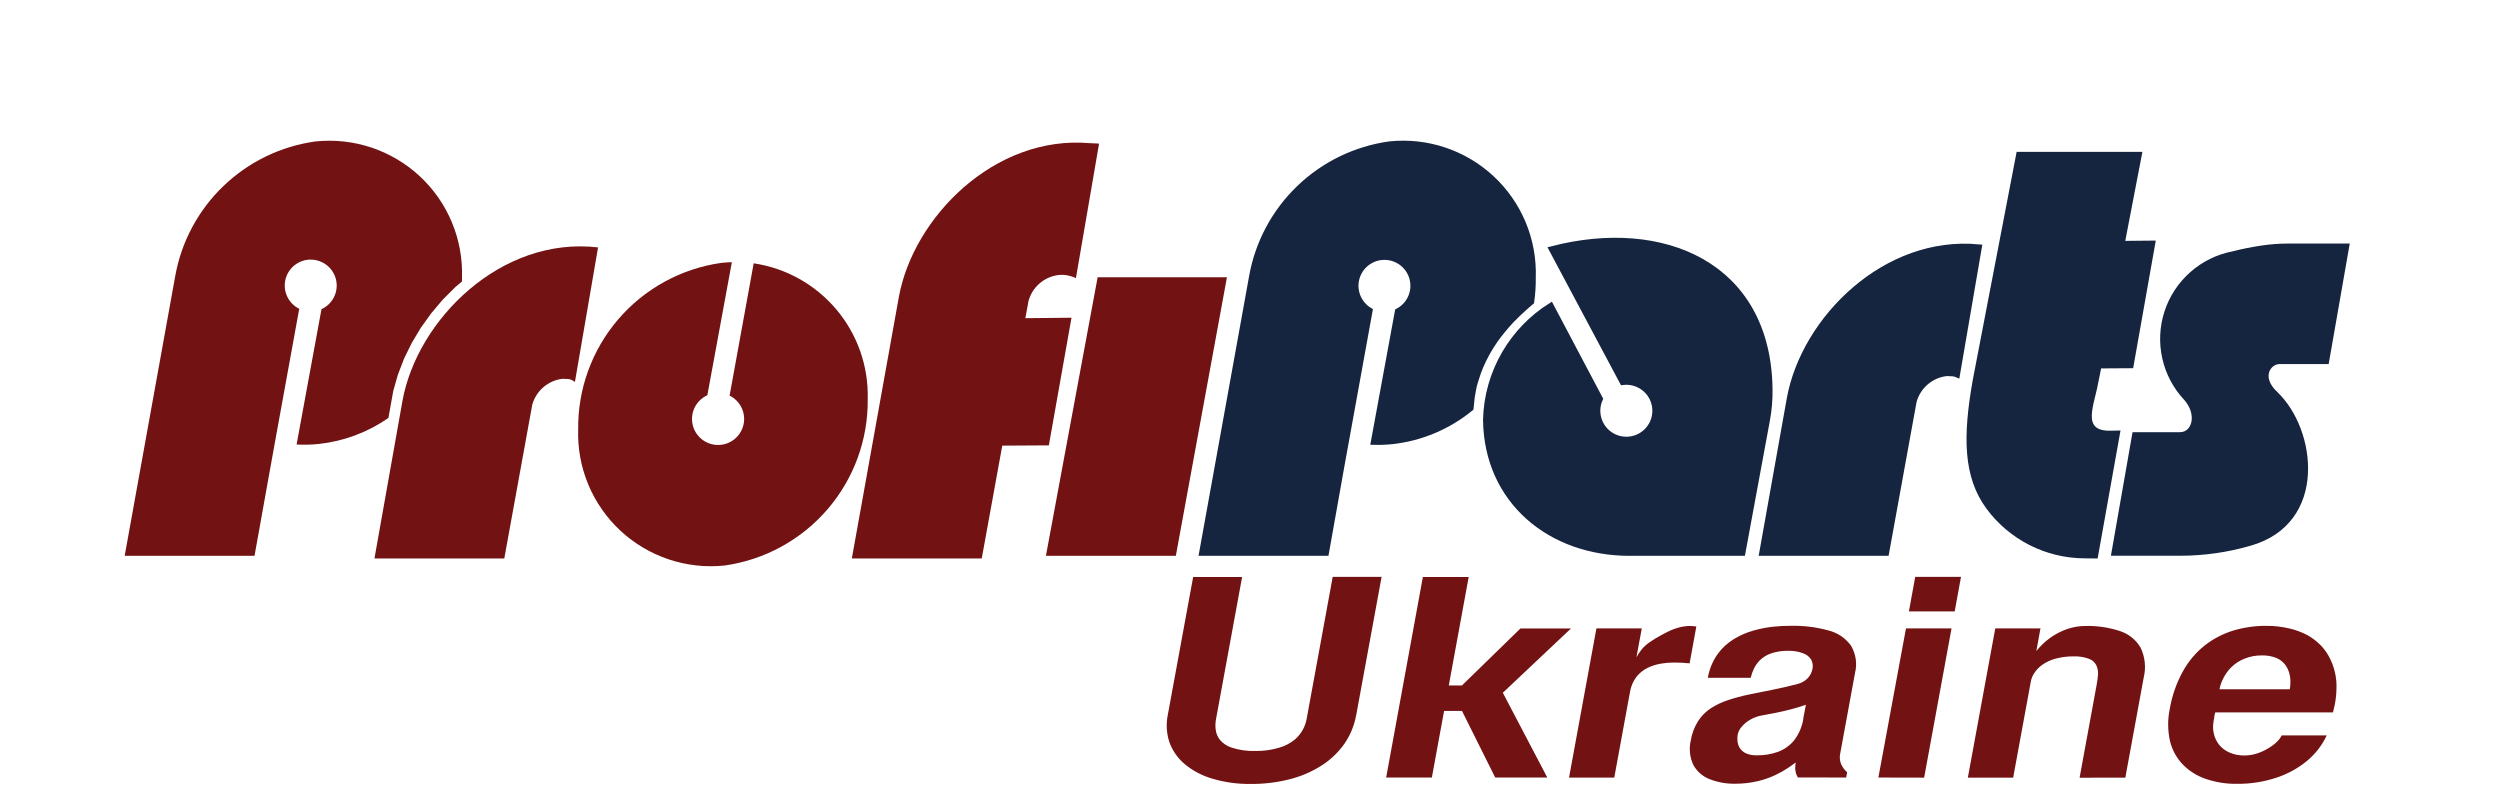 <svg width="782" height="246" viewBox="0 0 782 246" fill="none" xmlns="http://www.w3.org/2000/svg">
<g opacity="0.7" filter="url(#filter0_f)">
<path d="M556.876 170.292L565.523 121.864L565.523 121.864C567.762 109.303 575.391 96.492 586.249 87.267C596.844 78.265 610.443 72.735 625.011 74.118L618.151 114.042C618.089 114.015 618.024 113.989 617.956 113.964C617.312 113.73 616.463 113.648 614.972 113.648H614.913L614.856 113.654C612.434 113.937 610.154 114.936 608.305 116.523L608.305 116.523C606.457 118.11 605.127 120.213 604.485 122.561L604.473 122.603L604.465 122.645L595.798 170.292H556.876Z" fill="white" stroke="white" stroke-width="2"/>
<path d="M688.577 170.284H667.902L674.373 133.329H688.481C691.028 133.329 692.676 131.459 693.093 129.145C693.508 126.846 692.769 124.025 690.656 121.586L690.642 121.569L690.627 121.554C687.286 118.015 684.959 113.645 683.891 108.901L683.891 108.901C682.822 104.157 683.05 99.213 684.551 94.588C686.052 89.962 688.772 85.824 692.425 82.606L692.425 82.606C696.078 79.389 700.531 77.21 705.316 76.299L705.347 76.293L705.377 76.285C708.346 75.527 711.354 74.925 714.387 74.482L714.388 74.481C717.154 74.074 719.944 73.869 722.739 73.868C722.739 73.868 722.739 73.868 722.74 73.868L740.81 73.868L734.515 109.871H719.805C718.062 109.871 716.246 111.167 715.635 113.148C714.995 115.219 715.708 117.784 718.429 120.358L718.43 120.359C724.461 126.056 728.385 136.12 727.814 145.607C727.247 155.014 722.279 163.755 710.583 167.123L710.58 167.124C703.433 169.215 696.024 170.278 688.577 170.284Z" fill="white" stroke="white" stroke-width="2"/>
<path d="M380.307 170.308L396.005 83.479L396.006 83.473C397.868 72.815 403.073 63.022 410.871 55.506C418.665 47.995 428.647 43.146 439.378 41.658C445.174 41.057 451.033 41.701 456.559 43.546C462.091 45.394 467.162 48.403 471.431 52.37L471.431 52.37C475.7 56.337 479.068 61.171 481.308 66.546L481.308 66.547C483.548 71.922 484.609 77.714 484.419 83.532L484.418 83.555L484.419 83.578C484.452 86.121 484.287 88.663 483.925 91.18C483.389 91.622 482.853 92.083 482.318 92.562C480.697 93.986 479.156 95.452 477.655 96.998L477.648 97.005L477.641 97.013C475.825 98.963 474.128 101.023 472.562 103.179L472.553 103.192L472.544 103.205C471.642 104.535 470.802 105.862 470.001 107.273C469.189 108.704 468.523 110.159 467.872 111.636C467.31 112.909 466.891 114.233 466.483 115.522C466.399 115.786 466.316 116.049 466.232 116.309C465.757 117.783 465.505 119.308 465.261 120.781C465.231 120.963 465.201 121.143 465.171 121.323L465.169 121.339L465.166 121.355C465.015 122.487 464.895 123.607 464.807 124.726C457.787 130.483 449.243 134.089 440.208 135.103C438.291 135.302 436.364 135.377 434.439 135.327L441.994 94.298C443.673 93.415 445.041 92.031 445.904 90.333C446.847 88.476 447.129 86.354 446.704 84.315C446.278 82.277 445.17 80.444 443.563 79.118C441.956 77.793 439.944 77.052 437.86 77.019C435.776 76.986 433.741 77.661 432.092 78.935C430.444 80.209 429.277 82.005 428.787 84.029C428.297 86.053 428.51 88.183 429.394 90.069C430.169 91.724 431.418 93.105 432.975 94.041L425.514 135.15L425.513 135.151L424.784 139.15L424.784 139.153L423.902 144.049L423.902 144.051L419.223 170.308H380.307Z" fill="white" stroke="white" stroke-width="2"/>
<path fill-rule="evenodd" clip-rule="evenodd" d="M81.531 171.307H40.604L56.507 83.3C58.411 72.432 63.724 62.449 71.678 54.79C79.633 47.13 89.819 42.189 100.768 40.68C106.712 40.061 112.719 40.72 118.387 42.613C124.054 44.505 129.25 47.587 133.624 51.652C137.998 55.716 141.45 60.669 143.745 66.176C146.042 71.683 147.13 77.618 146.936 83.58V84.828L144.836 86.596L140.829 90.596L137.19 94.917L133.919 99.477L131.074 104.237L128.669 109.15L126.73 114.198L125.271 119.319L123.74 127.847C117.241 132.361 109.712 135.178 101.842 136.04C99.501 136.286 97.146 136.344 94.796 136.216L102.643 93.556C104.345 92.782 105.73 91.451 106.569 89.782C107.407 88.113 107.648 86.209 107.252 84.384C106.856 82.56 105.847 80.926 104.391 79.753C102.936 78.581 101.123 77.941 99.253 77.939H98.796C96.989 78.04 95.266 78.735 93.896 79.917C92.527 81.098 91.588 82.699 91.227 84.469C90.865 86.24 91.101 88.079 91.897 89.702C92.694 91.324 94.006 92.637 95.63 93.436L88.015 135.248L87.783 136.56L86.412 144.145L81.531 171.307Z" fill="white"/>
<path fill-rule="evenodd" clip-rule="evenodd" d="M189.827 74.085L182.533 116.488C181.371 115.856 181.587 115.504 178.613 115.504C176.392 115.769 174.3 116.687 172.603 118.141C170.907 119.596 169.681 121.521 169.083 123.673L160.266 172.141H119.339L128.156 122.537C132.757 96.91 159.216 70.492 189.827 74.085Z" fill="white"/>
<path fill-rule="evenodd" clip-rule="evenodd" d="M228.653 78.965C229.792 78.844 230.898 78.781 232.004 78.74L224.277 120.688C222.575 121.455 221.186 122.776 220.338 124.436C219.489 126.096 219.233 127.994 219.61 129.819C219.987 131.644 220.975 133.287 222.413 134.476C223.849 135.664 225.649 136.33 227.515 136.362C229.382 136.394 231.204 135.791 232.68 134.652C234.157 133.512 235.202 131.904 235.641 130.094C236.08 128.282 235.89 126.377 235.099 124.688C234.307 123.001 232.965 121.632 231.29 120.808L238.881 79.1C249.07 80.619 258.351 85.806 264.974 93.683C271.596 101.561 275.102 111.584 274.83 121.864C274.984 134.589 270.493 146.935 262.195 156.597C253.896 166.257 242.358 172.573 229.735 174.365C223.79 174.982 217.783 174.322 212.114 172.428C206.447 170.535 201.251 167.452 196.876 163.388C192.501 159.322 189.05 154.369 186.753 148.862C184.456 143.354 183.366 137.42 183.559 131.457C183.41 118.734 187.904 106.392 196.201 96.733C204.499 87.074 216.034 80.758 228.653 78.965Z" fill="white"/>
<path fill-rule="evenodd" clip-rule="evenodd" d="M371.953 171.308H331.002L347.305 83.501H388.064L371.953 171.308Z" fill="white"/>
<path fill-rule="evenodd" clip-rule="evenodd" d="M331.924 136.49L339.065 96.254L324.517 96.398L325.519 90.958C326.109 88.801 327.332 86.87 329.03 85.413C330.729 83.956 332.825 83.039 335.05 82.781C336.91 82.615 338.78 82.958 340.46 83.773L347.754 41.37C347.273 41.314 345.301 41.266 344.82 41.226C314.827 38.609 289.153 64.612 284.625 89.822L269.82 172.149H310.771L317.239 136.578L331.924 136.49Z" fill="white"/>
<path d="M675.432 44.962L670.258 71.839L670.027 73.04L671.25 73.028L679.664 72.944L672.886 111.173L663.619 111.231L662.805 111.237L662.645 112.035L661.844 116.035L661.842 116.045L661.84 116.055C661.573 117.543 661.213 119.019 660.859 120.472C660.754 120.904 660.649 121.334 660.547 121.761C660.112 123.59 659.73 125.392 659.688 126.972C659.647 128.551 659.942 130.099 661.063 131.232C662.177 132.358 663.901 132.865 666.223 132.865C666.387 132.865 667.151 132.85 667.914 132.834L667.993 132.833C668.18 132.829 668.366 132.825 668.543 132.822L661.693 171.138C660.536 171.123 658.678 171.101 658.22 171.1C652.392 171.05 646.655 169.647 641.464 167.003L641.464 167.003C636.271 164.359 631.767 160.546 628.305 155.865C621.215 146.26 620.971 133.825 624.171 115.958C624.172 115.956 624.172 115.954 624.172 115.952L637.825 44.962H675.432Z" fill="white" stroke="white" stroke-width="2"/>
<path d="M559.05 118.819L559.05 118.823C559.098 122.005 558.835 125.183 558.265 128.315C558.265 128.316 558.265 128.317 558.265 128.317L550.505 170.308H514.939C490.137 170.308 470.077 154.029 469.787 128.408C469.972 121.059 472.014 113.876 475.722 107.524C479.255 101.471 484.194 96.359 490.115 92.617L505.563 121.837C504.789 123.57 504.569 125.504 504.941 127.374L504.941 127.374C505.35 129.419 506.442 131.264 508.039 132.607L508.039 132.607C509.636 133.949 511.643 134.709 513.73 134.762C515.817 134.815 517.86 134.158 519.523 132.899C521.187 131.64 522.373 129.852 522.884 127.83C523.396 125.809 523.203 123.674 522.338 121.776C521.472 119.878 519.986 118.331 518.125 117.389L518.125 117.389C516.489 116.561 514.648 116.243 512.84 116.465L490.582 74.698C508.087 70.165 524.959 71.456 537.543 78.57C550.32 85.793 558.821 99.097 559.05 118.819Z" fill="white" stroke="white" stroke-width="2"/>
</g>
<g opacity="0.3" filter="url(#filter1_if)">
<path d="M556.876 170.292L565.523 121.864L565.523 121.864C567.762 109.303 575.391 96.492 586.249 87.267C596.844 78.265 610.443 72.735 625.011 74.118L618.151 114.042C618.089 114.015 618.024 113.989 617.956 113.964C617.312 113.73 616.463 113.648 614.972 113.648H614.913L614.856 113.654C612.434 113.937 610.154 114.936 608.305 116.523L608.305 116.523C606.457 118.11 605.127 120.213 604.485 122.561L604.473 122.603L604.465 122.645L595.798 170.292H556.876Z" fill="white" stroke="white" stroke-width="2"/>
<path d="M688.577 170.284H667.902L674.373 133.329H688.481C691.028 133.329 692.676 131.459 693.093 129.145C693.508 126.846 692.769 124.025 690.656 121.586L690.642 121.569L690.627 121.554C687.286 118.015 684.959 113.645 683.891 108.901L683.891 108.901C682.822 104.157 683.05 99.213 684.551 94.588C686.052 89.962 688.772 85.824 692.425 82.606L692.425 82.606C696.078 79.389 700.531 77.21 705.316 76.299L705.347 76.293L705.377 76.285C708.346 75.527 711.354 74.925 714.387 74.482L714.388 74.481C717.154 74.074 719.944 73.869 722.739 73.868C722.739 73.868 722.739 73.868 722.74 73.868L740.81 73.868L734.515 109.871H719.805C718.062 109.871 716.246 111.167 715.635 113.148C714.995 115.219 715.708 117.784 718.429 120.358L718.43 120.359C724.461 126.056 728.385 136.12 727.814 145.607C727.247 155.014 722.279 163.755 710.583 167.123L710.58 167.124C703.433 169.215 696.024 170.278 688.577 170.284Z" fill="white" stroke="white" stroke-width="2"/>
<path d="M380.307 170.308L396.005 83.479L396.006 83.473C397.868 72.815 403.073 63.022 410.871 55.506C418.665 47.995 428.647 43.146 439.378 41.658C445.174 41.057 451.033 41.701 456.559 43.546C462.091 45.394 467.162 48.403 471.431 52.37L471.431 52.37C475.7 56.337 479.068 61.171 481.308 66.546L481.308 66.547C483.548 71.922 484.609 77.714 484.419 83.532L484.418 83.555L484.419 83.578C484.452 86.121 484.287 88.663 483.925 91.18C483.389 91.622 482.853 92.083 482.318 92.562C480.697 93.986 479.156 95.452 477.655 96.998L477.648 97.005L477.641 97.013C475.825 98.963 474.128 101.023 472.562 103.179L472.553 103.192L472.544 103.205C471.642 104.535 470.802 105.862 470.001 107.273C469.189 108.704 468.523 110.159 467.872 111.636C467.31 112.909 466.891 114.233 466.483 115.522C466.399 115.786 466.316 116.049 466.232 116.309C465.757 117.783 465.505 119.308 465.261 120.781C465.231 120.963 465.201 121.143 465.171 121.323L465.169 121.339L465.166 121.355C465.015 122.487 464.895 123.607 464.807 124.726C457.787 130.483 449.243 134.089 440.208 135.103C438.291 135.302 436.364 135.377 434.439 135.327L441.994 94.298C443.673 93.415 445.041 92.031 445.904 90.333C446.847 88.476 447.129 86.354 446.704 84.315C446.278 82.277 445.17 80.444 443.563 79.118C441.956 77.793 439.944 77.052 437.86 77.019C435.776 76.986 433.741 77.661 432.092 78.935C430.444 80.209 429.277 82.005 428.787 84.029C428.297 86.053 428.51 88.183 429.394 90.069C430.169 91.724 431.418 93.105 432.975 94.041L425.514 135.15L425.513 135.151L424.784 139.15L424.784 139.153L423.902 144.049L423.902 144.051L419.223 170.308H380.307Z" fill="white" stroke="white" stroke-width="2"/>
<path fill-rule="evenodd" clip-rule="evenodd" d="M81.531 171.307H40.604L56.507 83.3C58.411 72.432 63.724 62.449 71.678 54.79C79.633 47.13 89.819 42.189 100.768 40.68C106.712 40.061 112.719 40.72 118.387 42.613C124.054 44.505 129.25 47.587 133.624 51.652C137.998 55.716 141.45 60.669 143.745 66.176C146.042 71.683 147.13 77.618 146.936 83.58V84.828L144.836 86.596L140.829 90.596L137.19 94.917L133.919 99.477L131.074 104.237L128.669 109.15L126.73 114.198L125.271 119.319L123.74 127.847C117.241 132.361 109.712 135.178 101.842 136.04C99.501 136.286 97.146 136.344 94.796 136.216L102.643 93.556C104.345 92.782 105.73 91.451 106.569 89.782C107.407 88.113 107.648 86.209 107.252 84.384C106.856 82.56 105.847 80.926 104.391 79.753C102.936 78.581 101.123 77.941 99.253 77.939H98.796C96.989 78.04 95.266 78.735 93.896 79.917C92.527 81.098 91.588 82.699 91.227 84.469C90.865 86.24 91.101 88.079 91.897 89.702C92.694 91.324 94.006 92.637 95.63 93.436L88.015 135.248L87.783 136.56L86.412 144.145L81.531 171.307Z" fill="white"/>
<path fill-rule="evenodd" clip-rule="evenodd" d="M189.827 74.085L182.533 116.488C181.371 115.856 181.587 115.504 178.613 115.504C176.392 115.769 174.3 116.687 172.603 118.141C170.907 119.596 169.681 121.521 169.083 123.673L160.266 172.141H119.339L128.156 122.537C132.757 96.91 159.216 70.492 189.827 74.085Z" fill="white"/>
<path fill-rule="evenodd" clip-rule="evenodd" d="M228.653 78.965C229.792 78.844 230.898 78.781 232.004 78.74L224.277 120.688C222.575 121.455 221.186 122.776 220.338 124.436C219.489 126.096 219.233 127.994 219.61 129.819C219.987 131.644 220.975 133.287 222.413 134.476C223.849 135.664 225.649 136.33 227.515 136.362C229.382 136.394 231.204 135.791 232.68 134.652C234.157 133.512 235.202 131.904 235.641 130.094C236.08 128.282 235.89 126.377 235.099 124.688C234.307 123.001 232.965 121.632 231.29 120.808L238.881 79.1C249.07 80.619 258.351 85.806 264.974 93.683C271.596 101.561 275.102 111.584 274.83 121.864C274.984 134.589 270.493 146.935 262.195 156.597C253.896 166.257 242.358 172.573 229.735 174.365C223.79 174.982 217.783 174.322 212.114 172.428C206.447 170.535 201.251 167.452 196.876 163.388C192.501 159.322 189.05 154.369 186.753 148.862C184.456 143.354 183.366 137.42 183.559 131.457C183.41 118.734 187.904 106.392 196.201 96.733C204.499 87.074 216.034 80.758 228.653 78.965Z" fill="white"/>
<path fill-rule="evenodd" clip-rule="evenodd" d="M371.953 171.308H331.002L347.305 83.501H388.064L371.953 171.308Z" fill="white"/>
<path fill-rule="evenodd" clip-rule="evenodd" d="M331.924 136.49L339.065 96.254L324.517 96.398L325.519 90.958C326.109 88.801 327.332 86.87 329.03 85.413C330.729 83.956 332.825 83.039 335.05 82.781C336.91 82.615 338.78 82.958 340.46 83.773L347.754 41.37C347.273 41.314 345.301 41.266 344.82 41.226C314.827 38.609 289.153 64.612 284.625 89.822L269.82 172.149H310.771L317.239 136.578L331.924 136.49Z" fill="white"/>
<path d="M675.432 44.962L670.258 71.839L670.027 73.04L671.25 73.028L679.664 72.944L672.886 111.173L663.619 111.231L662.805 111.237L662.645 112.035L661.844 116.035L661.842 116.045L661.84 116.055C661.573 117.543 661.213 119.019 660.859 120.472C660.754 120.904 660.649 121.334 660.547 121.761C660.112 123.59 659.73 125.392 659.688 126.972C659.647 128.551 659.942 130.099 661.063 131.232C662.177 132.358 663.901 132.865 666.223 132.865C666.387 132.865 667.151 132.85 667.914 132.834L667.993 132.833C668.18 132.829 668.366 132.825 668.543 132.822L661.693 171.138C660.536 171.123 658.678 171.101 658.22 171.1C652.392 171.05 646.655 169.647 641.464 167.003L641.464 167.003C636.271 164.359 631.767 160.546 628.305 155.865C621.215 146.26 620.971 133.825 624.171 115.958C624.172 115.956 624.172 115.954 624.172 115.952L637.825 44.962H675.432Z" fill="white" stroke="white" stroke-width="2"/>
<path d="M559.05 118.819L559.05 118.823C559.098 122.005 558.835 125.183 558.265 128.315C558.265 128.316 558.265 128.317 558.265 128.317L550.505 170.308H514.939C490.137 170.308 470.077 154.029 469.787 128.408C469.972 121.059 472.014 113.876 475.722 107.524C479.255 101.471 484.194 96.359 490.115 92.617L505.563 121.837C504.789 123.57 504.569 125.504 504.941 127.374L504.941 127.374C505.35 129.419 506.442 131.264 508.039 132.607L508.039 132.607C509.636 133.949 511.643 134.709 513.73 134.762C515.817 134.815 517.86 134.158 519.523 132.899C521.187 131.64 522.373 129.852 522.884 127.83C523.396 125.809 523.203 123.674 522.338 121.776C521.472 119.878 519.986 118.331 518.125 117.389L518.125 117.389C516.489 116.561 514.648 116.243 512.84 116.465L490.582 74.698C508.087 70.165 524.959 71.456 537.543 78.57C550.32 85.793 558.821 99.097 559.05 118.819Z" fill="white" stroke="white" stroke-width="2"/>
</g>
<g filter="url(#filter2_i)">
<path d="M618.902 77.426L612.098 117.025C612.039 116.999 611.978 116.975 611.913 116.951C611.272 116.718 610.429 116.637 608.949 116.637H608.891L608.833 116.644C606.429 116.924 604.164 117.916 602.329 119.492L602.947 120.212L602.329 119.492C600.494 121.067 599.173 123.155 598.535 125.487L598.524 125.529L598.516 125.572L589.916 172.846H551.31L559.889 124.799L559.889 124.799C562.11 112.337 569.679 99.626 580.452 90.473C590.962 81.543 604.452 76.057 618.902 77.426Z" fill="#15243F" stroke="#15243F" stroke-width="2"/>
<path d="M681.987 172.838H661.481L667.899 136.182H681.893C684.425 136.182 686.062 134.323 686.477 132.024C686.889 129.74 686.154 126.938 684.057 124.516L684.043 124.5L684.028 124.485C680.713 120.974 678.405 116.638 677.345 111.932L677.345 111.932C676.285 107.226 676.511 102.322 678 97.733C679.489 93.145 682.187 89.04 685.812 85.848L685.812 85.848C689.435 82.656 693.852 80.495 698.6 79.59L698.63 79.585L698.66 79.577C701.607 78.825 704.592 78.227 707.601 77.787L707.602 77.787C710.345 77.383 713.114 77.18 715.887 77.179C715.887 77.179 715.887 77.179 715.888 77.179L733.81 77.179L727.566 112.89H712.976C711.243 112.89 709.438 114.177 708.83 116.146C708.195 118.205 708.904 120.753 711.605 123.309L711.605 123.31C717.589 128.961 721.482 138.946 720.915 148.358C720.352 157.689 715.425 166.36 703.823 169.701L703.819 169.702C696.728 171.776 689.377 172.832 681.987 172.838Z" fill="#15243F" stroke="#15243F" stroke-width="2"/>
<path d="M376.099 172.862L391.675 86.709L391.676 86.704C393.523 76.129 398.687 66.413 406.424 58.956C414.157 51.503 424.06 46.693 434.707 45.217C440.458 44.62 446.27 45.259 451.753 47.09C457.241 48.923 462.272 51.908 466.507 55.844L466.507 55.844C470.743 59.78 474.084 64.576 476.306 69.909L476.307 69.909C478.529 75.242 479.582 80.988 479.393 86.761L479.393 86.784L479.393 86.806C479.425 89.329 479.262 91.85 478.903 94.346C478.372 94.784 477.841 95.24 477.311 95.715C475.702 97.129 474.173 98.583 472.684 100.117L472.677 100.125L472.67 100.132C470.867 102.068 469.183 104.112 467.629 106.252L467.62 106.265L467.611 106.278C466.716 107.598 465.882 108.915 465.087 110.316C464.281 111.735 463.62 113.179 462.974 114.645C462.417 115.909 462 117.223 461.595 118.502C461.512 118.764 461.429 119.025 461.346 119.283C460.875 120.746 460.625 122.26 460.383 123.722C460.353 123.902 460.324 124.081 460.294 124.259L460.291 124.276L460.289 124.292C460.138 125.414 460.02 126.524 459.933 127.633C452.968 133.344 444.492 136.921 435.529 137.927C433.631 138.125 431.722 138.199 429.814 138.15L437.309 97.449C438.975 96.572 440.333 95.198 441.189 93.513C442.125 91.669 442.406 89.561 441.983 87.536C441.56 85.512 440.46 83.692 438.864 82.375C437.268 81.058 435.27 80.323 433.2 80.29C431.13 80.257 429.11 80.928 427.472 82.193C425.835 83.458 424.676 85.242 424.189 87.252C423.702 89.262 423.914 91.377 424.792 93.251C425.561 94.893 426.8 96.263 428.344 97.192L420.941 137.98L420.941 137.981L420.217 141.95L420.217 141.952L419.342 146.811L419.342 146.812L414.7 172.862H376.099Z" fill="#15243F" stroke="#15243F" stroke-width="2"/>
<path fill-rule="evenodd" clip-rule="evenodd" d="M79.612 173.861H39L54.78 86.53C56.67 75.746 61.942 65.84 69.835 58.24C77.729 50.639 87.836 45.736 98.701 44.239C104.599 43.624 110.561 44.278 116.185 46.156C121.808 48.034 126.964 51.093 131.305 55.126C135.645 59.159 139.07 64.073 141.348 69.538C143.627 75.003 144.707 80.892 144.514 86.808V88.047L142.43 89.801L138.454 93.771L134.843 98.058L131.597 102.583L128.774 107.307L126.388 112.182L124.463 117.191L123.015 122.272L121.496 130.735C115.047 135.215 107.576 138.009 99.766 138.865C97.444 139.109 95.107 139.167 92.775 139.04L100.562 96.708C102.251 95.94 103.625 94.618 104.457 92.963C105.289 91.307 105.529 89.417 105.136 87.606C104.743 85.796 103.741 84.175 102.297 83.011C100.853 81.848 99.053 81.213 97.198 81.211H96.744C94.951 81.311 93.241 82.001 91.882 83.174C90.524 84.346 89.592 85.934 89.233 87.691C88.874 89.448 89.108 91.273 89.899 92.883C90.689 94.493 91.992 95.796 93.602 96.589L86.046 138.079L85.816 139.381L84.456 146.907L79.612 173.861Z" fill="#731213"/>
<path fill-rule="evenodd" clip-rule="evenodd" d="M187.075 77.386L179.837 119.463C178.684 118.836 178.898 118.487 175.948 118.487C173.744 118.749 171.668 119.66 169.984 121.103C168.3 122.547 167.084 124.458 166.491 126.592L157.741 174.688H117.13L125.879 125.465C130.444 100.036 156.699 73.821 187.075 77.386Z" fill="#731213"/>
<path fill-rule="evenodd" clip-rule="evenodd" d="M225.603 82.228C226.732 82.109 227.83 82.046 228.927 82.006L221.26 123.631C219.571 124.391 218.193 125.703 217.351 127.35C216.509 128.997 216.255 130.881 216.628 132.692C217.003 134.503 217.984 136.132 219.41 137.312C220.835 138.492 222.622 139.152 224.473 139.184C226.326 139.216 228.133 138.617 229.599 137.487C231.064 136.356 232.101 134.761 232.537 132.964C232.973 131.167 232.783 129.275 231.998 127.6C231.213 125.926 229.881 124.568 228.219 123.75L235.752 82.363C245.862 83.87 255.072 89.017 261.643 96.834C268.215 104.65 271.694 114.597 271.424 124.798C271.577 137.425 267.12 149.676 258.886 159.263C250.651 168.85 239.202 175.117 226.676 176.894C220.777 177.507 214.816 176.852 209.191 174.973C203.567 173.095 198.411 170.035 194.07 166.002C189.729 161.968 186.304 157.053 184.024 151.588C181.745 146.122 180.664 140.234 180.855 134.317C180.707 121.692 185.167 109.444 193.4 99.86C201.634 90.275 213.08 84.008 225.603 82.228Z" fill="#731213"/>
<path fill-rule="evenodd" clip-rule="evenodd" d="M367.8 173.862H327.164L343.342 86.73H383.787L367.8 173.862Z" fill="#731213"/>
<path fill-rule="evenodd" clip-rule="evenodd" d="M328.079 139.311L335.166 99.385L320.73 99.528L321.724 94.129C322.309 91.989 323.522 90.073 325.208 88.627C326.893 87.181 328.974 86.272 331.181 86.016C333.027 85.851 334.882 86.191 336.55 87L343.787 44.923C343.31 44.867 341.354 44.819 340.876 44.78C311.114 42.184 285.638 67.986 281.144 93.002L266.453 174.695H307.089L313.508 139.398L328.079 139.311Z" fill="#731213"/>
<path d="M668.934 48.495L663.802 75.156L663.571 76.357L664.794 76.345L673.134 76.262L666.411 114.181L657.222 114.239L656.408 114.244L656.248 115.043L655.452 119.012L655.45 119.022L655.449 119.032C655.184 120.508 654.827 121.973 654.475 123.414C654.371 123.843 654.267 124.269 654.166 124.694C653.734 126.509 653.354 128.298 653.314 129.866C653.273 131.434 653.565 132.972 654.68 134.099C655.787 135.218 657.501 135.722 659.805 135.722C659.968 135.722 660.723 135.707 661.479 135.692L661.562 135.69C661.745 135.686 661.926 135.683 662.099 135.679L655.304 173.684C654.155 173.67 652.318 173.648 651.864 173.648C646.082 173.597 640.391 172.206 635.241 169.583L635.241 169.583C630.089 166.96 625.62 163.177 622.185 158.533C615.152 149.004 614.909 136.668 618.085 118.939C618.085 118.937 618.086 118.935 618.086 118.932L631.632 48.495H668.934Z" fill="#15243F" stroke="#15243F" stroke-width="2"/>
<path d="M553.45 121.777L553.45 121.78C553.498 124.937 553.237 128.091 552.671 131.198C552.671 131.199 552.671 131.199 552.671 131.2L544.972 172.862H509.686C485.079 172.862 465.177 156.711 464.889 131.291C465.073 124 467.098 116.874 470.777 110.572C474.282 104.569 479.179 99.499 485.05 95.786L500.374 124.771C499.606 126.491 499.388 128.411 499.758 130.266L499.758 130.267C500.163 132.298 501.248 134.13 502.834 135.464L502.834 135.464C504.421 136.797 506.414 137.552 508.486 137.605C510.559 137.657 512.587 137.005 514.24 135.754C515.892 134.503 517.07 132.728 517.577 130.72C518.085 128.713 517.894 126.592 517.035 124.708C516.175 122.823 514.7 121.286 512.851 120.35L512.851 120.35C511.228 119.529 509.402 119.212 507.607 119.432L485.528 77.999C502.893 73.505 519.629 74.787 532.112 81.843C544.788 89.009 553.223 102.209 553.45 121.777Z" fill="#15243F" stroke="#15243F" stroke-width="2"/>
<path fill-rule="evenodd" clip-rule="evenodd" d="M424.211 223.755L432.165 180.452H416.869L408.731 224.818C408.525 225.948 408.152 227.042 407.624 228.065C406.956 229.329 406.051 230.456 404.959 231.387C403.537 232.528 401.898 233.375 400.14 233.879C397.694 234.605 395.15 234.95 392.597 234.901C390.136 234.979 387.68 234.633 385.338 233.879C383.861 233.43 382.547 232.564 381.558 231.387C380.813 230.426 380.36 229.273 380.251 228.065C380.127 226.982 380.175 225.887 380.393 224.818L388.532 180.485H373.219L365.256 223.788C364.696 226.648 364.903 229.604 365.86 232.359C366.86 235.008 368.545 237.351 370.746 239.153C373.287 241.203 376.221 242.721 379.371 243.613C383.203 244.734 387.185 245.274 391.18 245.215C395.422 245.26 399.651 244.737 403.752 243.662C407.288 242.737 410.649 241.248 413.701 239.252C416.434 237.455 418.793 235.155 420.649 232.475C422.422 229.853 423.626 226.895 424.186 223.788L424.211 223.755ZM447.881 243.214L451.711 222.376H457.31L467.703 243.214H483.996L470.083 216.696L491.405 196.581H475.598L457.301 214.412H453.178L459.405 180.493H445.073L433.59 243.214H447.881ZM528.586 207.502C526.985 207.326 525.376 207.239 523.766 207.244C522.362 207.234 520.96 207.346 519.575 207.577C518.123 207.819 516.712 208.263 515.385 208.897C514.038 209.563 512.852 210.51 511.906 211.671C510.865 213.054 510.17 214.663 509.878 216.363L504.941 243.239H490.794L499.359 196.564H513.549L511.873 205.608C512.346 204.761 512.885 203.95 513.482 203.183C514.164 202.355 514.956 201.623 515.837 201.007C517.171 200.061 518.571 199.212 520.028 198.466C520.824 198.017 521.654 197.635 522.542 197.195C523.485 196.777 524.464 196.443 525.468 196.198C526.565 195.931 527.69 195.797 528.82 195.8C529.101 195.795 529.381 195.814 529.658 195.858C529.978 195.879 530.298 195.918 530.614 195.974L528.51 207.502H528.586ZM577.483 243.214L577.785 241.553C576.988 240.868 576.352 240.017 575.924 239.061C575.522 238.11 575.394 237.066 575.555 236.047L580.24 210.558C580.978 207.651 580.536 204.574 579.008 201.987C577.312 199.627 574.826 197.938 571.993 197.22C568.117 196.144 564.099 195.651 560.075 195.758C558.291 195.747 556.509 195.835 554.736 196.024C552.613 196.247 550.516 196.656 548.466 197.245C546.292 197.853 544.215 198.761 542.298 199.944C540.297 201.166 538.566 202.776 537.21 204.678C535.686 206.882 534.66 209.386 534.201 212.02H547.611C547.845 211.053 548.176 210.113 548.6 209.213C549.081 208.202 549.733 207.28 550.528 206.489C551.498 205.563 552.655 204.853 553.923 204.404C555.632 203.825 557.43 203.544 559.236 203.573C560.883 203.516 562.524 203.784 564.064 204.362C565.114 204.734 566.002 205.453 566.579 206.397C567.017 207.283 567.144 208.288 566.939 209.254C566.732 210.313 566.237 211.296 565.506 212.095C564.674 212.958 563.623 213.584 562.463 213.905C559.706 214.636 557.007 215.251 554.409 215.765C551.81 216.28 549.313 216.779 546.974 217.269C544.761 217.723 542.577 218.311 540.437 219.029C538.541 219.652 536.735 220.518 535.064 221.604C533.488 222.657 532.149 224.022 531.133 225.615C529.984 227.457 529.215 229.506 528.87 231.645C528.272 234.195 528.552 236.87 529.667 239.244C530.765 241.266 532.545 242.841 534.696 243.696C537.313 244.723 540.112 245.217 542.926 245.149C545.292 245.147 547.65 244.869 549.95 244.319C551.835 243.869 553.667 243.224 555.415 242.392C556.773 241.761 558.079 241.026 559.32 240.191C560.368 239.468 561.147 238.92 561.684 238.53V238.737C561.675 238.811 561.662 238.883 561.642 238.953C561.504 239.714 561.504 240.493 561.642 241.254C561.763 241.936 562.01 242.589 562.371 243.181L577.483 243.214ZM564.089 224.818C563.705 227.254 562.726 229.56 561.24 231.537C559.904 233.179 558.146 234.435 556.152 235.175C554.003 235.942 551.731 236.311 549.447 236.263C548.276 236.304 547.112 236.077 546.044 235.598C545.278 235.227 544.631 234.651 544.175 233.937C543.789 233.288 543.555 232.562 543.488 231.811C543.404 231.119 543.427 230.419 543.555 229.735C543.758 228.833 544.19 227.998 544.812 227.31C545.56 226.435 546.456 225.696 547.461 225.125C548.583 224.469 549.815 224.019 551.098 223.797C552.364 223.564 553.763 223.306 555.289 223.008C556.814 222.709 558.415 222.326 560.066 221.911C561.697 221.502 563.306 221.008 564.886 220.433L564.047 224.826L564.089 224.818ZM611.428 191.24L613.406 180.444H599.082L597.112 191.24H611.428ZM601.873 243.247L610.439 196.572H596.19L587.557 243.214L601.873 243.247ZM664.801 243.247L670.542 211.987C671.327 208.839 670.986 205.52 669.578 202.593C668.148 200.123 665.842 198.271 663.108 197.394C659.598 196.238 655.91 195.7 652.212 195.808C650.329 195.817 648.459 196.134 646.68 196.747C644.812 197.386 643.045 198.286 641.433 199.421C639.75 200.611 638.247 202.031 636.966 203.64L638.257 196.572H624.117L615.543 243.247H629.716L635.256 213.108C635.434 212.221 635.781 211.374 636.279 210.616C636.909 209.63 637.715 208.765 638.659 208.067C639.877 207.185 641.241 206.522 642.691 206.107C644.624 205.553 646.629 205.288 648.641 205.318C650.296 205.249 651.947 205.515 653.494 206.098C654.479 206.46 655.284 207.187 655.74 208.125C656.154 209.03 656.332 210.023 656.26 211.015C656.175 212.13 656.024 213.239 655.807 214.337L650.494 243.272L664.801 243.247ZM730.302 220.516C730.624 218.887 730.806 217.234 730.847 215.574C730.922 213.84 730.769 212.104 730.394 210.409C729.966 208.518 729.26 206.699 728.299 205.01C727.586 203.766 726.707 202.623 725.684 201.613C724.501 200.454 723.164 199.46 721.711 198.657C719.965 197.729 718.102 197.036 716.171 196.597C713.811 196.03 711.391 195.751 708.963 195.767C705.446 195.735 701.945 196.231 698.578 197.237C695.337 198.231 692.309 199.807 689.643 201.888C686.846 204.12 684.522 206.877 682.804 210.002C680.772 213.697 679.379 217.702 678.68 221.853C678.012 225.145 678.043 228.54 678.773 231.819C679.438 234.562 680.82 237.082 682.779 239.128C684.789 241.182 687.262 242.732 689.995 243.654C693.138 244.715 696.441 245.232 699.76 245.182C703.935 245.22 708.086 244.571 712.047 243.264C715.555 242.119 718.813 240.33 721.652 237.99C724.269 235.821 726.367 233.103 727.796 230.034H713.723C713.3 230.854 712.732 231.594 712.047 232.218C711.189 232.99 710.247 233.667 709.239 234.236C708.162 234.867 707.015 235.371 705.82 235.739C704.629 236.114 703.389 236.307 702.14 236.312C700.452 236.359 698.775 236.024 697.237 235.332C695.987 234.766 694.893 233.912 694.044 232.841C693.273 231.824 692.735 230.654 692.468 229.411C692.196 228.213 692.17 226.973 692.393 225.765C692.393 225.516 692.476 225.225 692.543 224.843C692.61 224.461 692.636 224.112 692.703 223.747C692.75 223.438 692.829 223.135 692.937 222.841H729.757C729.8 222.56 729.863 222.282 729.95 222.011C730.008 221.787 730.042 221.562 730.101 221.346C730.159 221.131 730.243 220.84 730.302 220.516ZM716.271 215.608H694.253C694.485 214.388 694.9 213.209 695.485 212.111C696.125 210.832 696.975 209.668 698 208.665C699.155 207.546 700.518 206.66 702.014 206.057C703.79 205.338 705.695 204.982 707.613 205.01C709.099 204.985 710.577 205.244 711.963 205.774C713.005 206.197 713.926 206.867 714.645 207.726C715.28 208.502 715.747 209.397 716.02 210.359C716.293 211.267 716.435 212.21 716.439 213.158C716.454 213.967 716.394 214.775 716.263 215.574L716.271 215.608Z" fill="#731213"/>
</g>
<defs>
<filter id="filter0_f" x="0.604" y="0.44" width="781.396" height="214.149" filterUnits="userSpaceOnUse" color-interpolation-filters="sRGB">
<feFlood flood-opacity="0" result="BackgroundImageFix"/>
<feBlend mode="normal" in="SourceGraphic" in2="BackgroundImageFix" result="shape"/>
<feGaussianBlur stdDeviation="20" result="effect1_foregroundBlur"/>
</filter>
<filter id="filter1_if" x="35.604" y="35.44" width="711.396" height="144.149" filterUnits="userSpaceOnUse" color-interpolation-filters="sRGB">
<feFlood flood-opacity="0" result="BackgroundImageFix"/>
<feBlend mode="normal" in="SourceGraphic" in2="BackgroundImageFix" result="shape"/>
<feColorMatrix in="SourceAlpha" type="matrix" values="0 0 0 0 0 0 0 0 0 0 0 0 0 0 0 0 0 0 127 0" result="hardAlpha"/>
<feOffset dy="4"/>
<feGaussianBlur stdDeviation="2"/>
<feComposite in2="hardAlpha" operator="arithmetic" k2="-1" k3="1"/>
<feColorMatrix type="matrix" values="0 0 0 0 0 0 0 0 0 0 0 0 0 0 0 0 0 0 0.25 0"/>
<feBlend mode="normal" in2="shape" result="effect1_innerShadow"/>
<feGaussianBlur stdDeviation="2.5" result="effect2_foregroundBlur"/>
</filter>
<filter id="filter2_i" x="39" y="44" width="696" height="201.22" filterUnits="userSpaceOnUse" color-interpolation-filters="sRGB">
<feFlood flood-opacity="0" result="BackgroundImageFix"/>
<feBlend mode="normal" in="SourceGraphic" in2="BackgroundImageFix" result="shape"/>
<feColorMatrix in="SourceAlpha" type="matrix" values="0 0 0 0 0 0 0 0 0 0 0 0 0 0 0 0 0 0 127 0" result="hardAlpha"/>
<feOffset/>
<feGaussianBlur stdDeviation="10"/>
<feComposite in2="hardAlpha" operator="arithmetic" k2="-1" k3="1"/>
<feColorMatrix type="matrix" values="0 0 0 0 0 0 0 0 0 0 0 0 0 0 0 0 0 0 0.5 0"/>
<feBlend mode="normal" in2="shape" result="effect1_innerShadow"/>
</filter>
</defs>
</svg>
